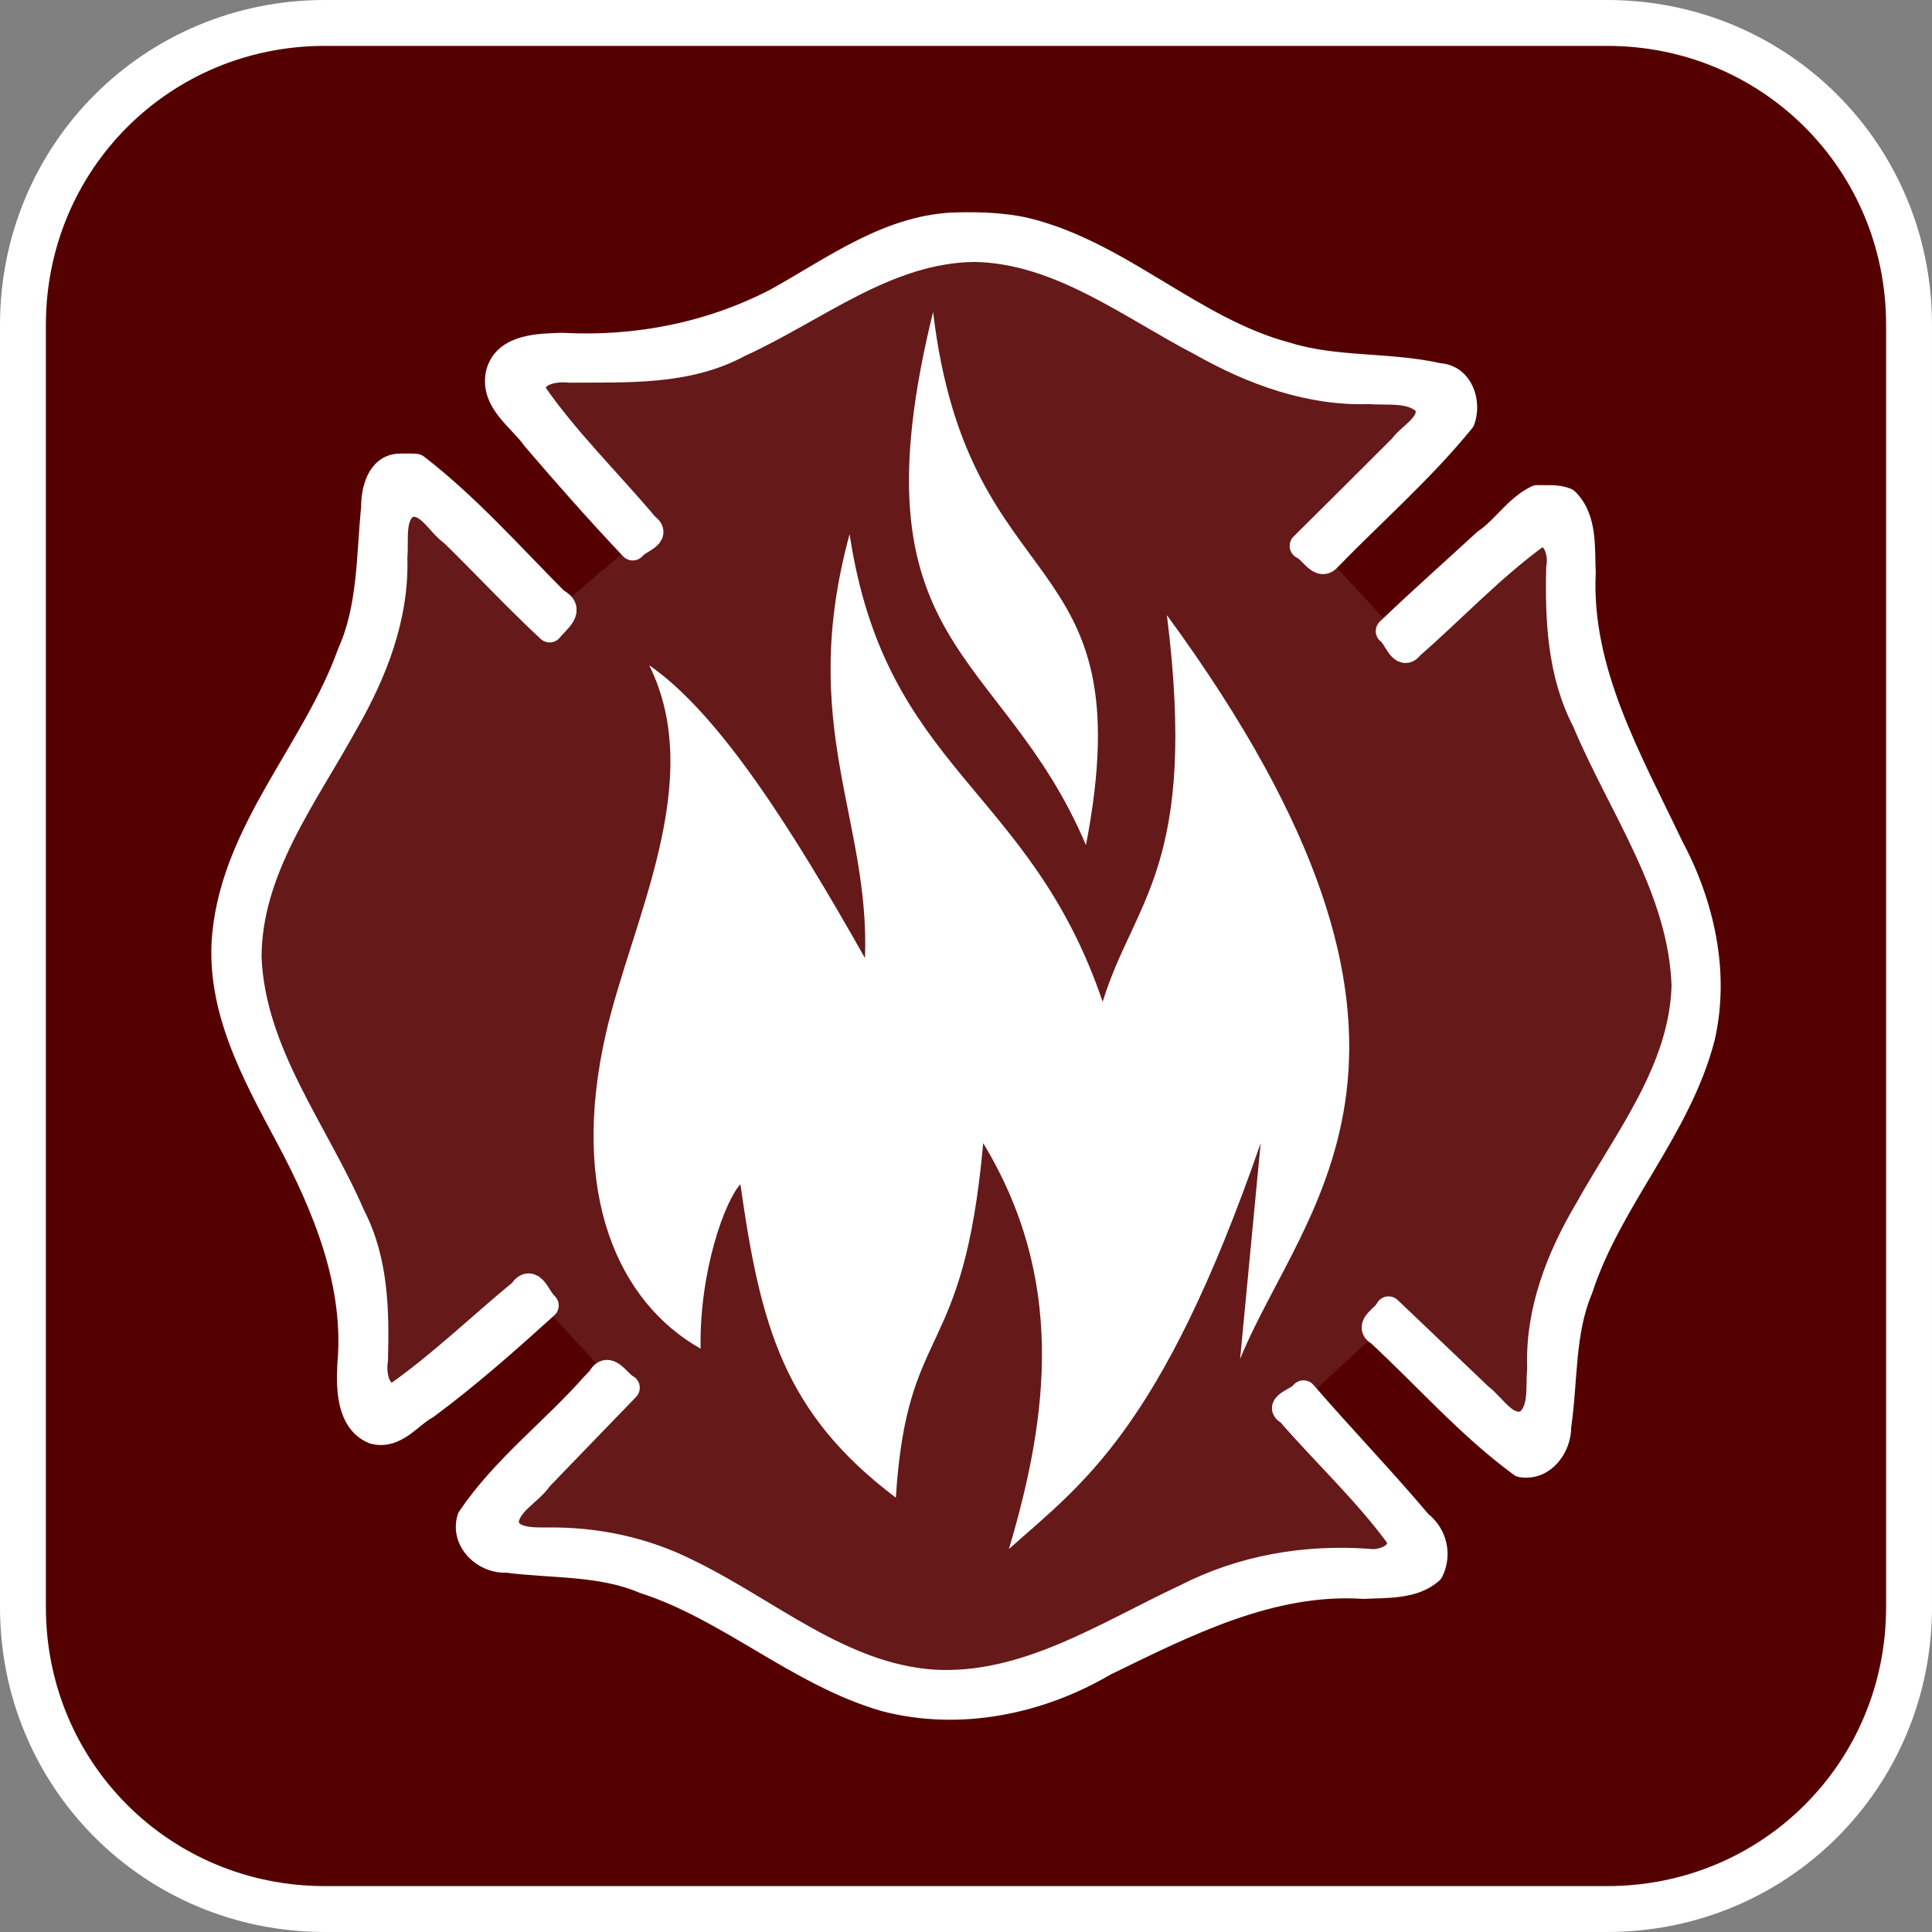 <?xml version="1.0" encoding="UTF-8" standalone="no"?>
<svg
   xmlns:dc="http://purl.org/dc/elements/1.1/"
   xmlns:cc="http://creativecommons.org/ns#"
   xmlns:rdf="http://www.w3.org/1999/02/22-rdf-syntax-ns#"
   xmlns:svg="http://www.w3.org/2000/svg"
   xmlns="http://www.w3.org/2000/svg"
   id="svg2"
   height="128"
   width="128"
   version="1.0">
  <rect width="100%" height="100%" fill="#808080" stroke="none"/>
  <defs
     id="defs4">
    <marker
       id="ArrowStart"
       markerHeight="3"
       markerUnits="strokeWidth"
       markerWidth="4"
       orient="auto"
       refX="10"
       refY="5"
       viewBox="0 0 10 10">
      <path
         d="M 10,0 0,5 10,10 Z"
         id="path2111" />
    </marker>
    <marker
       id="ArrowEnd"
       markerHeight="3"
       markerUnits="strokeWidth"
       markerWidth="4"
       orient="auto"
       refX="0"
       refY="5"
       viewBox="0 0 10 10">
      <path
         d="M 0,0 10,5 0,10 Z"
         id="path2108" />
    </marker>
  </defs>
  <path
     id="path828-6"
     d="m 21.52,1.52 h 84.959 c 11.12,0 20,8.88 20,20 v 84.959 c 0,11.12 -8.88,20 -20,20 H 21.52 c -11.12,0 -20,-8.88 -20,-20 V 21.52 c 0,-11.12 8.88,-20 20,-20 z"
     style="fill:#550000;fill-opacity:1;fill-rule:evenodd;stroke:#ffffff;stroke-width:3.04px;stroke-linecap:butt;stroke-linejoin:miter;stroke-miterlimit:4;stroke-dasharray:none;stroke-opacity:1" />
  <g
     style="fill:#000000"
     transform="matrix(1.198,0,0,1.198,80.128,-417.42)"
     id="g2117">
    <g
       style="fill:#000000"
       id="g2119">
      <g
         style="fill:#000000"
         id="g2121">
        <path
           d=""
           style="fill:#000000;stroke:none"
           id="path2125" />
      </g>
      <g
         style="fill:#000000"
         id="g2127">
        <path
           d=""
           style="fill:#000000;stroke:none"
           id="path2131" />
      </g>
    </g>
  </g>
  <path
     id="path3575"
     d="m 63.613,14.945 c -4.54,0.018 -8.303,2.878 -12.111,4.989 -4.367,2.285 -9.358,3.268 -14.273,2.991 -1.48,0.055 -3.713,0.059 -4.165,1.826 -0.399,1.83 1.448,2.943 2.359,4.235 2.118,2.479 4.265,4.904 6.498,7.268 0.338,-0.473 1.744,-0.787 0.88,-1.379 -2.489,-2.968 -5.311,-5.697 -7.509,-8.889 -0.193,-1.336 1.421,-1.625 2.42,-1.51 3.805,-0.03 7.807,0.194 11.255,-1.684 5.082,-2.314 9.767,-6.264 15.618,-6.316 5.617,0.109 10.234,3.76 15.02,6.246 3.392,1.919 7.169,3.307 11.107,3.172 1.289,0.102 2.915,-0.192 3.852,0.867 0.532,1.32 -1.048,2.005 -1.697,2.893 -2.175,2.179 -4.359,4.349 -6.545,6.514 0.553,0.233 1.109,1.36 1.6,0.872 2.98,-3.072 6.224,-5.894 8.925,-9.214 0.424,-1.168 -0.102,-2.821 -1.531,-2.891 C 91.989,24.179 88.478,24.571 85.19,23.538 78.942,21.871 74.149,16.776 67.849,15.274 66.469,14.98 65.035,14.919 63.613,14.945 Z m -37.08,15.985 c -1.383,-0.02 -1.743,1.625 -1.731,2.704 -0.322,3.251 -0.219,6.643 -1.583,9.671 -2.298,6.408 -7.587,11.626 -8.281,18.596 -0.472,4.833 1.953,9.223 4.16,13.343 2.487,4.662 4.63,9.817 4.126,15.216 -0.07,1.501 -0.055,3.671 1.548,4.334 1.405,0.384 2.355,-1.042 3.446,-1.639 2.783,-2.061 5.355,-4.342 7.919,-6.663 -0.522,-0.429 -0.888,-1.922 -1.564,-0.898 -2.78,2.29 -5.387,4.826 -8.331,6.885 -1.294,0.189 -1.571,-1.416 -1.416,-2.37 0.091,-3.242 0.032,-6.591 -1.487,-9.521 -2.428,-5.63 -6.617,-10.774 -6.887,-17.132 -0.014,-5.837 3.728,-10.684 6.404,-15.563 1.932,-3.351 3.385,-7.066 3.254,-10.987 0.115,-1.148 -0.25,-2.793 0.894,-3.49 1.378,-0.379 2.047,1.257 3.007,1.909 2.154,2.109 4.195,4.303 6.404,6.36 0.499,-0.64 1.529,-1.279 0.406,-1.856 -3.025,-3.035 -5.867,-6.26 -9.263,-8.883 -0.341,-0.03 -0.684,-0.024 -1.026,-0.018 z m 75.306,2.09 c -1.359,0.662 -2.161,2.059 -3.408,2.893 -2.132,1.97 -4.31,3.891 -6.404,5.9 0.501,0.34 0.849,1.806 1.437,0.996 2.793,-2.447 5.376,-5.205 8.392,-7.395 1.269,-0.288 1.644,1.29 1.46,2.227 -0.08,3.443 0.085,7 1.705,10.114 2.411,5.741 6.384,11.122 6.603,17.548 -0.154,5.599 -3.831,10.173 -6.437,14.861 -1.884,3.172 -3.277,6.752 -3.128,10.51 -0.128,1.205 0.202,2.906 -0.977,3.654 -1.344,0.44 -2.131,-1.129 -3.038,-1.797 -2.016,-1.922 -4.032,-3.845 -6.049,-5.765 -0.229,0.53 -1.449,1.079 -0.62,1.536 3.147,2.909 5.993,6.175 9.428,8.693 1.425,0.24 2.445,-1.198 2.415,-2.503 0.451,-3.031 0.219,-6.222 1.438,-9.109 1.923,-5.924 6.531,-10.611 8.089,-16.667 0.985,-4.29 -0.045,-8.811 -2.096,-12.637 -2.714,-5.708 -6.112,-11.574 -5.806,-18.131 -0.076,-1.599 0.127,-3.551 -1.103,-4.754 -0.594,-0.242 -1.274,-0.155 -1.899,-0.176 z M 39.369,91.776 c -2.667,3.022 -5.947,5.484 -8.209,8.835 -0.447,1.458 0.982,2.795 2.401,2.702 3.047,0.399 6.246,0.166 9.139,1.397 5.641,1.824 10.208,6.129 15.92,7.8 4.928,1.296 10.208,0.209 14.537,-2.338 5.373,-2.617 11.025,-5.517 17.186,-5.12 1.484,-0.076 3.26,0.043 4.418,-0.972 0.549,-1.079 0.231,-2.408 -0.742,-3.135 -2.464,-2.926 -5.154,-5.713 -7.66,-8.615 -0.254,0.429 -1.81,0.819 -0.96,1.213 2.374,2.749 5.124,5.294 7.288,8.26 0.479,1.214 -1.072,1.843 -2.047,1.684 -4.158,-0.296 -8.346,0.418 -12.067,2.333 -5.301,2.473 -10.619,6.033 -16.737,5.674 -6.148,-0.418 -10.938,-4.745 -16.271,-7.327 -2.867,-1.451 -6.045,-2.126 -9.247,-2.09 -1.018,0 -2.79,0.076 -2.832,-1.322 0.207,-1.266 1.587,-1.852 2.263,-2.85 1.922,-1.987 3.837,-3.98 5.76,-5.963 -0.613,-0.318 -1.214,-1.603 -1.746,-0.573 -0.131,0.137 -0.263,0.272 -0.394,0.407 z"
     style="fill:#ffffff;stroke:#ffffff;stroke-width:1.756;stroke-linecap:round;stroke-linejoin:round;stroke-miterlimit:4;stroke-dasharray:none;stroke-opacity:1" />
  <g
     transform="matrix(0.194,0,0,0.194,7.873,6.1)"
     id="g5215">
    <path
       style="fill:#ffffff;fill-opacity:1;fill-rule:evenodd;stroke:none"
       d="m 198.672,429.135 c -27.905,-15.739 -44.913,-52.539 -32.355,-107.54 8.81,-38.583 34.48,-86.201 14.806,-125.851 23.866,16.496 48.678,55.721 73.702,100.025 1.726,-47.911 -23.136,-79.302 -5.264,-144.772 12.263,80.995 61.452,86.015 86.425,159.688 10.622,-34.639 32.718,-46.04 21.935,-132.05 108.582,148.29 46.696,200.968 25.006,254.01 l 7.019,-73.702 c -34.055,98.442 -61.34,116.603 -85.986,138.631 13.774,-46.21 19.206,-92.42 -8.774,-138.631 -6.793,75.872 -25.965,60.083 -29.832,121.082 -38.335,-28.933 -46.208,-58.613 -53.083,-107.044 -5.216,5.667 -14.022,29.354 -13.6,56.154 z"
       id="path4356" />
    <path
       style="fill:#ffffff;fill-opacity:1;fill-rule:evenodd;stroke:none"
       d="M 278.077,75.1 C 249.68,190.407 301.526,189.394 330.283,257.163 350.454,152.665 290.11,176.177 278.077,75.1 Z"
       id="path4358" />
  </g>
  <path
     id="path6053"
     d="m 25.92,31.876 -1.028,8.227 -2.791,7.199 -4.995,9.257 -1.91,6.905 3.232,9.109 4.554,8.961 1.91,12.342 10.431,-8.081 5.436,5.878 -8.962,9.403 1.616,1.469 6.024,0.588 5.583,1.468 9.55,5.584 6.758,2.057 6.464,-0.882 8.227,-3.673 7.199,-2.793 7.787,-1.028 3.379,-2.057 -8.374,-8.667 6.024,-5.584 8.962,8.521 1.616,-2.643 0.882,-7.935 3.967,-7.639 4.261,-8.081 1.028,-5.73 -2.645,-7.345 -4.408,-8.227 -1.763,-8.375 -0.735,-6.464 -5.142,3.821 -5.289,4.7 -5.289,-5.73 8.374,-9.109 -1.763,-1.909 -7.934,-0.882 -7.493,-2.939 -8.227,-4.554 -6.024,-1.322 -7.199,1.615 -6.905,4.114 -6.317,1.909 -9.99,0.734 v 1.763 l 8.521,9.697 -6.171,5.29 z"
     style="opacity:0.1;fill:#ffffff;fill-opacity:1;fill-rule:evenodd;stroke:none;stroke-width:0.185" />
</svg>
